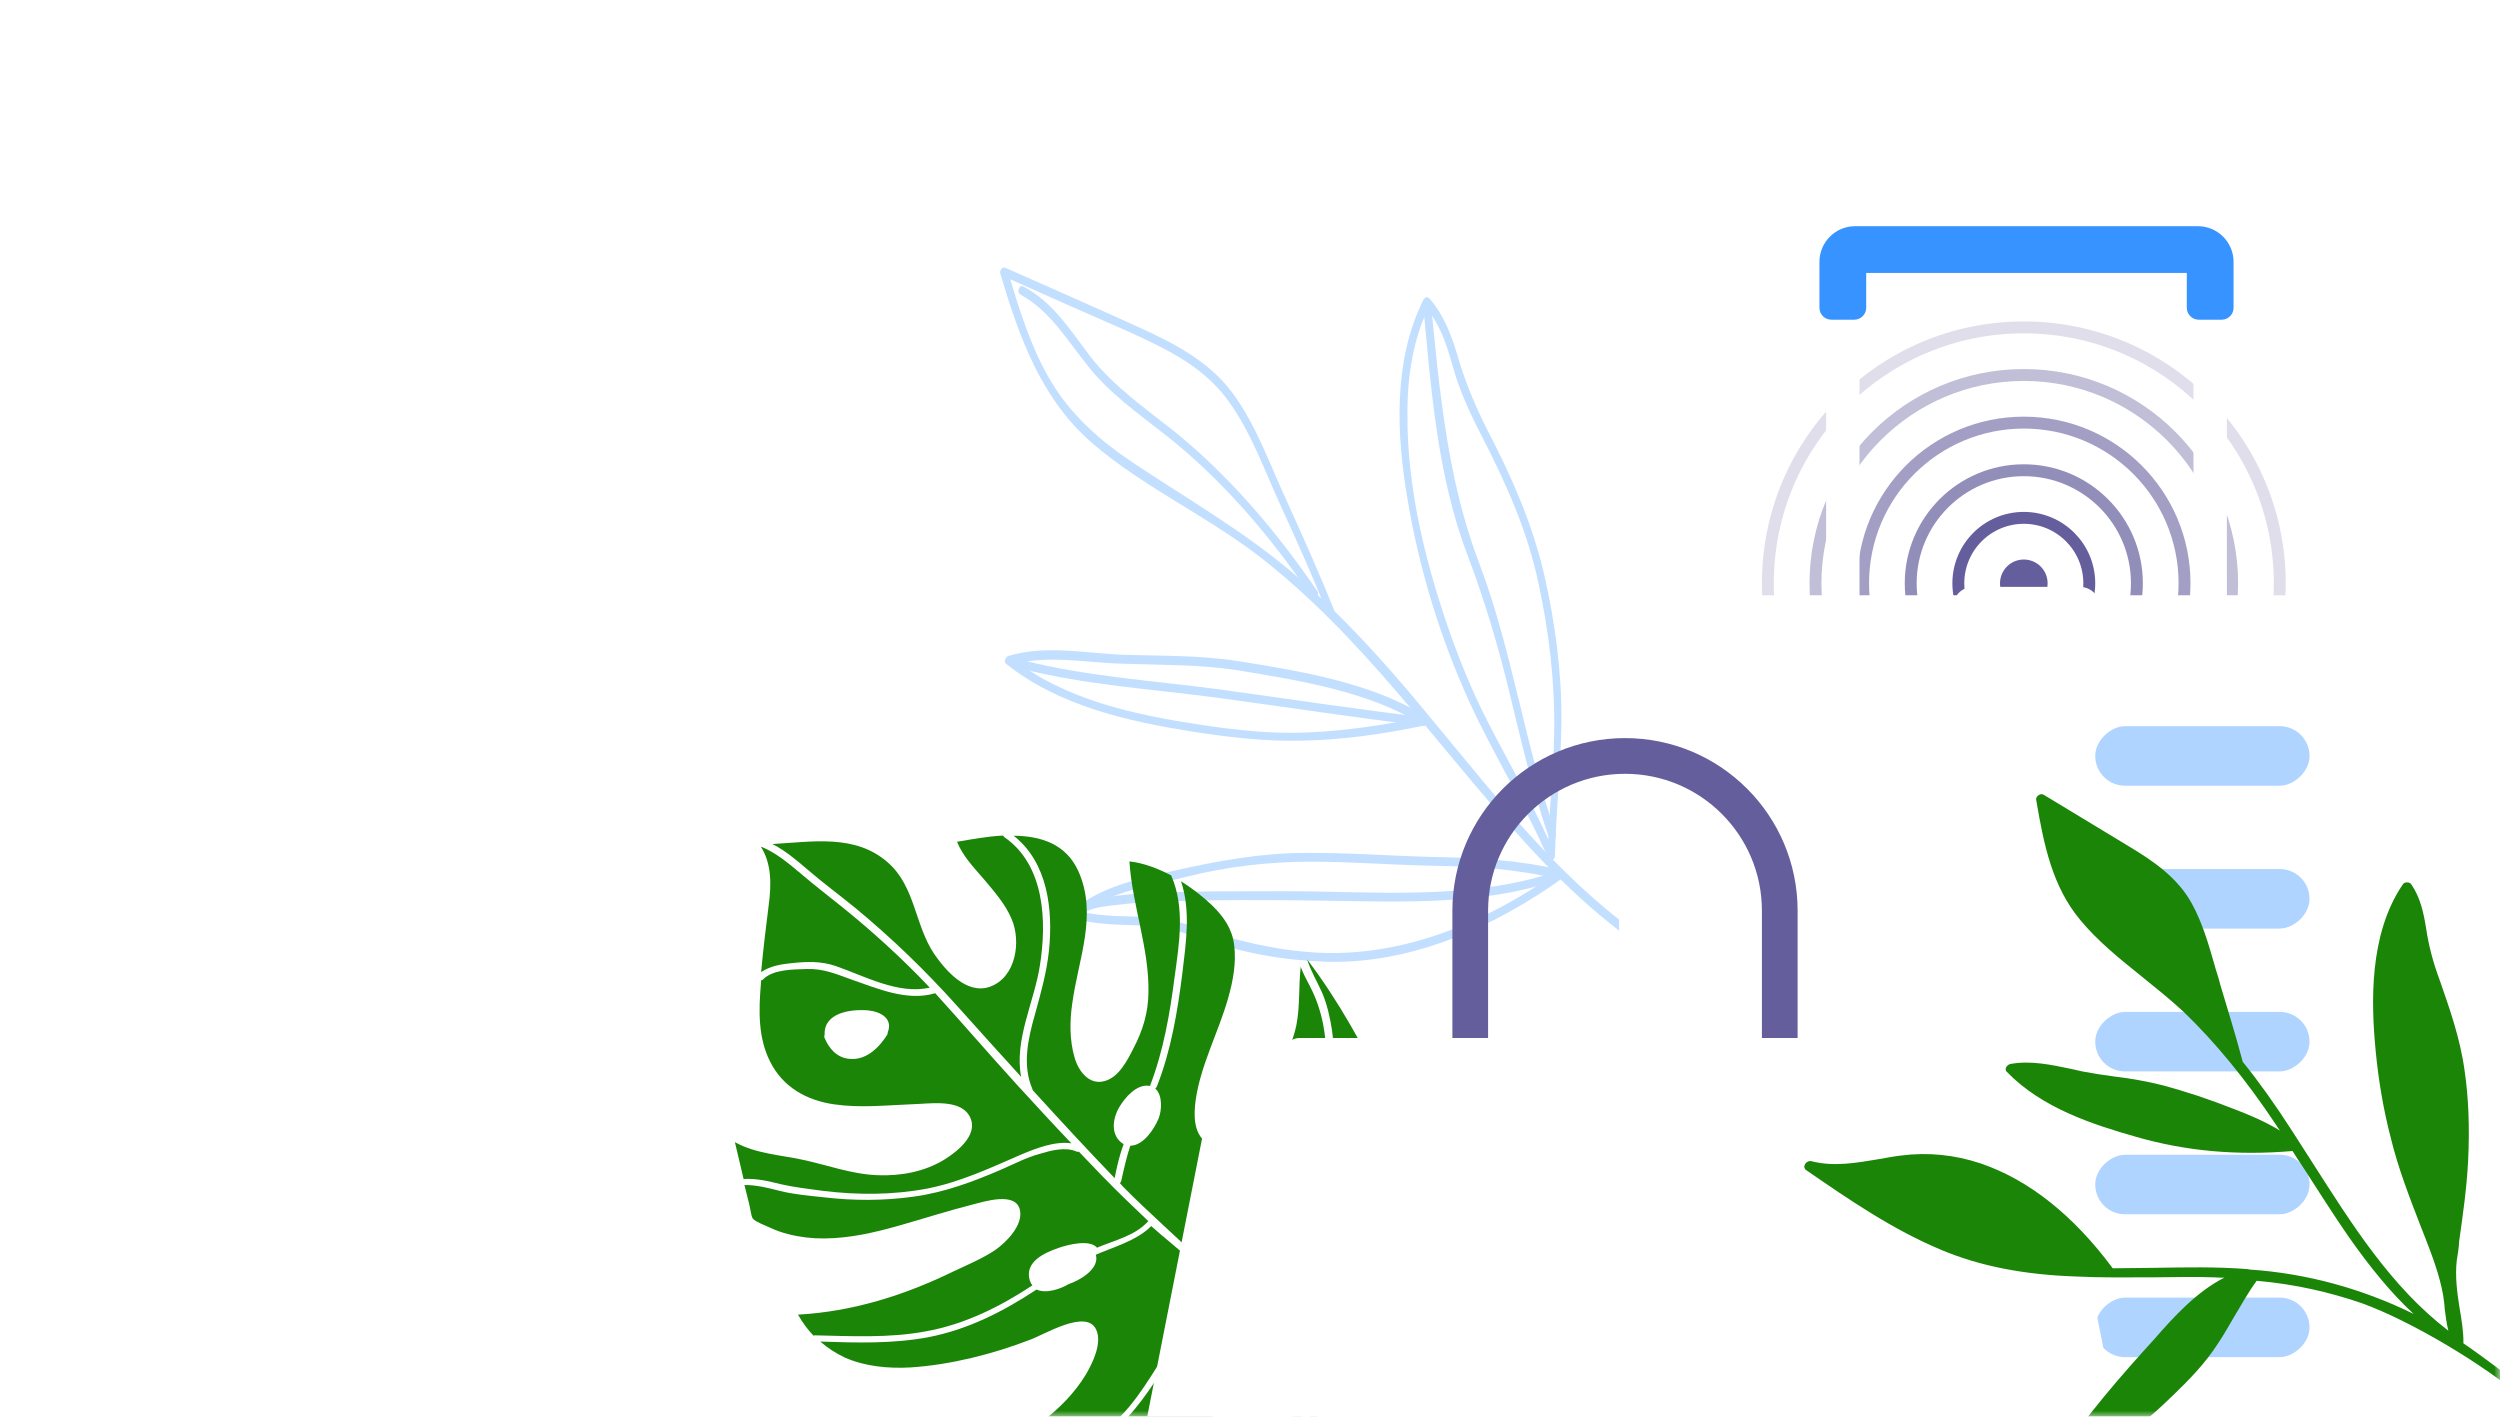 <svg width="210" height="119" viewBox="0 0 210 119" fill="none" xmlns="http://www.w3.org/2000/svg">
<mask id="mask0" mask-type="alpha" maskUnits="userSpaceOnUse" x="0" y="0" width="210" height="119">
<path d="M0 0H193C202.389 0 210 7.611 210 17V119H0V0Z" fill="#C4C4C4"/>
</mask>
<g mask="url(#mask0)">
<circle cx="170" cy="49" r="5.5" stroke="#645E9D"/>
<circle opacity="0.7" cx="170" cy="49" r="9.5" stroke="#645E9D"/>
<circle opacity="0.6" cx="170" cy="49" r="13.5" stroke="#645E9D"/>
<circle opacity="0.4" cx="170" cy="49" r="17.5" stroke="#645E9D"/>
<circle opacity="0.2" cx="170" cy="49" r="21.5" stroke="#645E9D"/>
<circle cx="170" cy="49" r="2" fill="#645E9D"/>
<g opacity="0.3">
<path d="M141.841 81.097C132.591 76.126 126.235 67.568 119.633 59.648C116.245 55.555 112.688 51.612 108.639 48.165C104.454 44.598 99.783 41.943 95.216 38.895C92.427 37.038 89.974 34.883 88.266 32.007C86.557 29.131 85.575 25.852 84.618 22.67C84.45 22.82 84.343 23.005 84.174 23.154C87.728 24.754 91.331 26.341 94.872 27.892C97.96 29.305 101.06 30.766 103.121 33.6C105.082 36.252 106.224 39.54 107.592 42.507C108.986 45.572 110.38 48.636 111.579 51.753C111.745 52.177 112.237 51.681 112.085 51.305C110.81 48.104 109.403 44.991 107.996 41.878C106.628 38.911 105.499 35.671 103.539 33.019C101.578 30.367 98.672 28.854 95.708 27.512C91.969 25.805 88.195 24.16 84.469 22.502C84.173 22.373 83.96 22.742 84.025 22.985C85.629 28.39 87.499 33.618 91.882 37.34C96.068 40.907 101.234 43.273 105.684 46.665C114.55 53.509 120.71 62.693 128.219 70.891C132.123 75.158 136.449 79.052 141.56 81.797C141.916 81.962 142.149 81.275 141.841 81.097Z" fill="#3693FF"/>
<path d="M85.69 24.727C88.19 26.089 89.636 28.566 91.356 30.71C93.177 33.035 95.61 34.727 97.923 36.555C102.672 40.283 106.781 45.121 110.148 50.105C110.411 50.503 110.89 49.958 110.653 49.657C107.299 44.721 103.265 39.968 98.613 36.214C96.163 34.266 93.607 32.503 91.637 30.009C89.952 27.804 88.472 25.388 85.984 24.075C85.614 23.862 85.382 24.549 85.69 24.727Z" fill="#3693FF"/>
<path d="M130.564 71.669C128.961 67.827 126.801 64.239 124.92 60.523C123.608 57.958 122.525 55.279 121.589 52.561C119.65 46.881 118.181 40.816 118.226 34.761C118.209 31.588 118.704 28.382 120.134 25.551C119.988 25.59 119.793 25.642 119.648 25.681C121.141 27.365 121.652 29.468 122.26 31.545C122.84 33.317 123.587 34.94 124.445 36.585C126.514 40.615 128.301 44.563 129.243 49.051C130.117 53.088 130.627 57.327 130.551 61.515C130.5 65.018 130.07 68.467 130.019 71.971C129.991 72.448 130.636 72.327 130.616 71.863C130.712 68.139 131.112 64.386 131.16 60.675C131.2 56.549 130.641 52.323 129.719 48.299C128.719 43.983 126.993 40.069 124.95 36.137C123.952 34.165 123.114 32.202 122.479 30.028C121.949 28.242 121.321 26.483 120.052 25.052C119.903 24.884 119.673 24.998 119.566 25.182C116.992 30.352 117.304 36.571 118.251 42.047C119.227 47.828 120.958 53.511 123.379 58.853C125.42 63.358 128.115 67.585 130.071 72.165C130.224 72.541 130.716 72.045 130.564 71.669Z" fill="#3693FF"/>
<path d="M119.534 25.451C120.191 32.568 120.731 40.028 123.309 46.734C124.74 50.518 125.866 54.332 126.811 58.246C127.794 62.306 128.729 66.379 130.089 70.286C130.268 70.759 130.799 70.408 130.694 70.019C128.067 62.545 127.043 54.641 124.221 47.219C121.577 40.27 120.914 32.739 120.179 25.331C120.062 24.893 119.465 25.001 119.534 25.451Z" fill="#3693FF"/>
<path d="M119.631 60.222C116.42 60.874 113.169 61.38 109.925 61.52C106.84 61.669 103.832 61.33 100.846 60.879C95.365 60.056 89.4 58.79 84.958 55.239C84.913 55.46 84.819 55.693 84.774 55.914C87.846 54.935 91.117 55.673 94.316 55.753C97.576 55.869 100.736 55.804 103.942 56.299C109.119 57.152 114.993 58.078 119.495 60.883C119.865 61.096 120.098 60.409 119.777 60.183C115.213 57.342 109.277 56.38 104.052 55.541C100.736 55.023 97.527 55.101 94.218 54.998C91.054 54.856 87.796 54.166 84.712 55.097C84.469 55.162 84.268 55.581 84.528 55.772C88.969 59.322 94.837 60.614 100.332 61.486C103.317 61.936 106.277 62.289 109.278 62.214C112.755 62.168 116.213 61.658 119.667 60.941C120.02 60.899 120.02 60.117 119.631 60.222Z" fill="#3693FF"/>
<path d="M85.779 56.166C91.148 57.54 96.707 57.873 102.163 58.599C107.998 59.38 113.761 60.284 119.57 60.967C119.949 61.022 120.107 60.25 119.692 60.257C113.884 59.574 108.071 58.683 102.285 57.889C96.829 57.163 91.27 56.83 85.902 55.456C85.509 55.352 85.387 56.062 85.779 56.166Z" fill="#3693FF"/>
<path d="M131.21 73.111C127.693 72.23 124.053 72.059 120.439 71.986C116.874 71.899 113.256 71.618 109.668 71.642C105.922 71.656 102.344 72.302 98.709 73.12C95.718 73.817 92.543 74.408 90.124 76.462C89.907 76.625 89.914 77.04 90.196 77.12C91.963 77.689 93.83 77.657 95.674 77.736C97.567 77.802 99.308 78.273 101.088 78.89C104.428 80.078 107.978 80.69 111.494 80.79C118.625 80.963 125.505 77.869 131.234 73.781C131.535 73.544 131.317 72.926 130.919 73.189C125.057 77.364 118.005 80.399 110.664 80.022C107.121 79.826 103.775 79.003 100.4 77.876C98.792 77.317 97.213 77.063 95.527 76.994C93.745 76.951 91.975 76.956 90.27 76.423C90.273 76.631 90.338 76.874 90.342 77.081C92.893 74.939 96.412 74.465 99.536 73.68C103 72.804 106.483 72.391 110.022 72.381C113.562 72.37 117.082 72.677 120.586 72.728C124.041 72.792 127.535 73.001 130.942 73.859C131.432 73.937 131.603 73.214 131.21 73.111Z" fill="#3693FF"/>
<path d="M90.646 77.052C91.303 76.198 92.998 76.109 94.009 75.994C95.471 75.811 96.959 75.725 98.41 75.701C102.131 75.589 105.829 75.588 109.54 75.635C116.742 75.685 124.294 76.266 131.185 73.794C131.512 73.655 131.427 72.948 131.003 73.114C123.529 75.742 115.263 74.831 107.562 74.863C104.023 74.874 100.471 74.836 96.971 74.992C95.532 75.065 94.044 75.151 92.657 75.419C91.818 75.592 90.784 75.817 90.199 76.546C89.985 76.916 90.384 77.434 90.646 77.052Z" fill="#3693FF"/>
</g>
<g filter="url(#filter0_d)">
<path d="M88.112 79.874C87.912 81.725 87.419 83.461 86.922 85.264C86.349 87.262 85.862 89.497 86.719 91.472C86.717 91.506 86.749 91.541 86.747 91.574C89.007 94.058 91.3 96.543 93.631 98.965C93.815 98.01 94.033 97.057 94.384 96.112C93.257 95.419 93.434 93.998 94.02 92.999C94.496 92.193 95.455 91.081 96.479 91.203C96.512 91.205 96.579 91.208 96.61 91.243C96.612 91.21 96.612 91.21 96.614 91.177C97.737 88.244 98.27 85.147 98.671 82.042C99.056 79.236 99.55 76.269 98.398 73.579L98.4 73.546C97.268 72.952 96.062 72.488 94.872 72.357C95.104 76.061 96.54 79.632 96.47 83.386C96.445 85.081 95.999 86.554 95.22 88.041C94.698 89.078 93.991 90.469 92.809 90.805C91.457 91.197 90.562 89.918 90.256 88.804C89.836 87.351 89.856 85.755 90.068 84.303C90.569 80.572 92.235 76.837 90.572 73.155C89.531 70.87 87.404 70.223 85.144 70.2C88.015 72.451 88.467 76.4 88.112 79.874Z" fill="#1B8508"/>
<path d="M71.844 76.265C74.9 78.792 77.713 81.506 80.379 84.477C82.167 86.47 83.955 88.462 85.776 90.457C85.179 87.365 86.884 84.131 87.346 81.129C87.945 77.436 87.771 72.671 84.372 70.325C84.308 70.288 84.278 70.22 84.28 70.187C82.946 70.248 81.602 70.507 80.393 70.708C80.861 71.897 81.806 72.88 82.62 73.822C83.494 74.867 84.435 75.916 84.966 77.175C85.795 79.05 85.363 82.119 83.126 82.896C81.194 83.557 79.441 81.533 78.485 80.15C76.822 77.699 76.898 74.444 74.547 72.42C71.815 70.044 68.22 70.714 64.884 70.899C65.984 71.458 66.969 72.309 67.891 73.091C69.162 74.191 70.538 75.197 71.844 76.265Z" fill="#1B8508"/>
<path d="M99.319 81.745C98.911 84.982 98.369 88.245 97.174 91.274C97.137 91.338 97.1 91.403 97.032 91.432C97.668 91.966 97.598 93.259 97.328 93.943C96.947 94.854 96.04 96.235 94.942 96.242C94.623 97.222 94.403 98.208 94.184 99.194C94.18 99.26 94.11 99.323 94.073 99.388C94.167 99.493 94.261 99.597 94.356 99.702C96.531 101.916 98.916 103.941 101.124 106.156C101.659 106.717 102.194 107.278 102.696 107.837C102.701 106.507 103.464 105.318 104.386 104.27C104.987 103.604 105.618 103.006 106.218 102.374C107.171 101.361 107.996 100.242 108.628 99.012C109.777 96.846 110.575 94.394 111.071 91.993C111.479 89.986 111.522 87.96 111.131 85.976C110.893 84.832 110.549 83.816 110.006 82.789C109.734 82.275 109.463 81.762 109.26 81.219C109.072 82.838 109.214 84.509 108.894 86.121C108.448 88.226 107.319 90.027 106.19 91.829C105.426 93.051 104.91 94.586 103.922 95.63C103.216 96.391 102.207 96.602 101.31 95.955C100.222 95.164 100.275 93.57 100.44 92.382C100.865 89.445 102.342 86.731 103.163 83.849C103.574 82.407 103.856 80.892 103.671 79.386C103.511 78.047 102.802 77.01 101.823 76.059C101.096 75.355 100.17 74.639 99.206 74.022C100.034 76.528 99.625 79.167 99.319 81.745Z" fill="#1B8508"/>
<path d="M66.537 80.9C67.775 80.768 68.974 80.733 70.15 81.129C72.567 81.959 75.472 83.579 78.1 82.957C75.803 80.537 73.332 78.275 70.718 76.171C69.571 75.244 68.389 74.349 67.277 73.39C66.258 72.537 65.178 71.614 63.908 71.112C64.827 72.559 64.798 74.32 64.574 76.004C64.339 77.888 64.104 79.771 63.935 81.657C64.695 81.133 65.668 80.986 66.537 80.9Z" fill="#1B8508"/>
<path d="M103.149 109.292C103.116 109.29 103.116 109.29 103.081 109.321C101.644 109.443 100.89 110.467 100.068 111.52C99.173 112.702 98.408 113.924 97.61 115.145C96.158 117.395 94.643 119.574 92.366 121.081C90.436 122.34 88.158 123.248 85.88 123.557C83.502 123.86 81.095 123.464 78.721 123.701C81.649 125.523 85.031 126.338 88.501 126.127C91.837 125.941 95.644 125.05 98.347 123.034C99.908 121.855 101.158 120.26 102.116 118.549C102.594 117.71 103.009 116.801 103.356 115.922C103.545 115.5 103.703 115.043 103.86 114.586C103.978 114.259 104.036 113.797 104.249 113.542C104.535 113.192 105.01 113.018 105.432 113.207C106.018 113.438 106.299 114.385 106.604 114.9C107.539 116.681 108.405 118.49 109.204 120.33C110.032 122.237 110.793 124.141 111.553 126.078C112.17 127.575 112.917 129.145 113.326 130.797C113.533 130.675 113.74 130.52 113.913 130.396C112.063 124.642 109.81 118.965 106.527 113.865C105.517 112.247 104.369 110.722 103.149 109.292Z" fill="#1B8508"/>
<path d="M111.04 83.345C111.484 84.366 111.723 85.477 111.896 86.584C112.474 90.64 111.235 95.096 109.409 98.722C108.402 100.73 106.988 102.283 105.437 103.895C104.203 105.192 102.886 106.784 103.449 108.677C108.669 114.847 111.925 122.274 114.434 129.993C114.677 129.807 114.92 129.62 115.163 129.434C114.261 127.057 113.36 124.647 112.321 122.329C111.165 119.738 109.767 117.301 108.267 114.892C107.442 113.55 106.351 112.193 105.765 110.732C105.471 110.017 105.405 108.783 106.47 108.774C107.002 108.77 107.524 108.964 108.056 108.96C108.589 108.955 109.088 108.949 109.624 108.878C110.628 108.766 111.639 108.522 112.595 108.075C114.369 107.24 115.714 105.749 116.605 104.035C117.608 102.093 118.226 99.898 118.111 97.73C117.99 95.661 117.298 93.695 116.433 91.852C114.582 87.96 112.432 84.052 109.793 80.583C110.106 81.564 110.624 82.424 111.04 83.345Z" fill="#1B8508"/>
<path d="M91.17 115.528C90.259 117.009 88.991 118.304 87.603 119.359C85.347 121.1 82.665 122.119 79.985 123.071C81.984 123.013 84 123.255 85.976 122.996C88.623 122.641 91.282 121.454 93.304 119.735C95.534 117.86 96.877 115.172 98.504 112.765C99.591 111.128 100.726 109.194 102.743 108.804C101.771 107.72 100.765 106.635 99.723 105.614C98.775 104.698 97.655 103.872 96.705 102.989C95.473 104.253 93.279 104.833 92.052 105.398C92.387 106.58 90.704 107.554 89.756 107.868C89.102 108.265 87.882 108.698 87.07 108.321C84.276 110.166 81.335 111.669 78.007 112.321C74.982 112.888 71.961 112.791 68.906 112.692C69.51 113.224 70.184 113.66 70.962 114.034C72.684 114.793 74.637 114.965 76.472 114.865C79.843 114.648 83.418 113.744 86.577 112.519C87.697 112.114 91.275 109.913 92.077 111.686C92.615 112.812 91.755 114.562 91.17 115.528Z" fill="#1B8508"/>
<path d="M77.733 111.84C81.025 111.253 83.965 109.783 86.724 107.97C86.629 107.865 86.57 107.729 86.511 107.593C86.001 105.968 87.805 105.201 88.991 104.8C89.668 104.571 91.525 104.072 92.15 104.805C93.614 104.186 95.33 103.813 96.427 102.608C96.427 102.608 96.46 102.61 96.462 102.577C95.165 101.343 93.868 100.108 92.608 98.809C91.947 98.108 91.285 97.441 90.625 96.74C90.556 96.769 90.49 96.766 90.426 96.729C89.484 96.312 88.268 96.645 87.322 96.927C86.208 97.232 85.18 97.775 84.159 98.219C81.774 99.254 79.364 100.154 76.784 100.513C74.236 100.874 71.675 100.869 69.131 100.565C67.907 100.432 66.682 100.332 65.501 100.035C64.517 99.783 63.533 99.53 62.534 99.542C62.671 100.082 62.806 100.654 62.944 101.194C63.027 101.498 63.09 102.167 63.245 102.375C63.496 102.654 64.28 102.929 64.669 103.117C65.156 103.343 65.677 103.537 66.202 103.666C67.186 103.918 68.211 104.04 69.243 104.03C71.405 104.014 73.494 103.528 75.554 102.941C77.615 102.355 79.646 101.7 81.703 101.179C82.681 100.933 85.322 100.078 85.67 101.627C85.967 102.907 84.525 104.358 83.591 105.006C82.487 105.745 81.195 106.274 80 106.841C75.935 108.816 71.604 110.178 67.033 110.429C67.397 111.081 67.831 111.67 68.335 112.196C68.368 112.198 68.403 112.166 68.436 112.168C71.559 112.237 74.676 112.406 77.733 111.84Z" fill="#1B8508"/>
<path d="M69.126 100.032C72.034 100.389 75.028 100.385 77.884 99.841C80.674 99.294 83.2 98.1 85.789 96.977C86.98 96.476 88.612 95.832 89.997 96.04C88.424 94.392 86.885 92.712 85.346 91.032C83.054 88.513 80.833 85.932 78.541 83.413L78.506 83.444C76.208 84.118 73.738 83.053 71.583 82.304C70.278 81.835 69.174 81.343 67.741 81.398C66.641 81.438 64.946 81.413 64.102 82.265C64.065 82.33 63.999 82.326 63.931 82.356C63.925 82.455 63.92 82.555 63.913 82.687C63.728 84.872 63.67 87.164 64.692 89.182C65.772 91.336 67.775 92.442 70.085 92.767C72.263 93.084 74.472 92.838 76.638 92.756C77.97 92.728 80.455 92.297 81.348 93.61C82.395 95.163 80.483 96.689 79.347 97.393C77.661 98.432 75.679 98.791 73.721 98.718C71.497 98.631 69.51 97.858 67.373 97.409C65.499 97.009 63.442 96.897 61.731 95.94C61.946 96.883 62.193 97.861 62.408 98.804C62.437 98.872 62.432 98.971 62.462 99.039C63.53 98.964 64.547 99.219 65.598 99.475C66.748 99.737 67.905 99.866 69.126 100.032ZM71.357 88.944C70.297 88.854 69.64 88.086 69.258 87.168C69.228 87.099 69.234 87 69.27 86.935C69.172 85.067 71.45 84.758 72.874 84.869C73.967 84.961 75.033 85.551 74.57 86.724C74.567 86.79 74.563 86.856 74.526 86.921C73.835 88.014 72.746 89.086 71.357 88.944Z" fill="#1B8508"/>
</g>
<g filter="url(#filter1_d)">
<rect x="153.394" y="22.928" width="2.805" height="31.982" fill="white"/>
</g>
<g filter="url(#filter2_d)">
<rect x="184.253" y="22.928" width="2.805" height="31.982" fill="white"/>
</g>
<g filter="url(#filter3_d)">
<path fill-rule="evenodd" clip-rule="evenodd" d="M176.082 50H192C198.627 50 204 55.373 204 62V130C204 136.627 198.627 142 192 142H148C141.373 142 136 136.627 136 130V62C136 55.373 141.373 50 148 50H164.37C164.676 49.575 165.174 49.299 165.738 49.299H174.715C175.278 49.299 175.777 49.575 176.082 50Z" fill="white"/>
</g>
<g filter="url(#filter4_d)">
<rect x="142" y="57" width="56" height="79" rx="7" fill="white"/>
</g>
<g filter="url(#filter5_d)">
<path fill-rule="evenodd" clip-rule="evenodd" d="M155.833 19C154.176 19 152.833 20.343 152.833 22V22.928H187.62V22C187.62 20.343 186.277 19 184.62 19H155.833ZM152.833 22.928H156.76V25.855C156.76 26.407 156.312 26.855 155.76 26.855H153.833C153.28 26.855 152.833 26.407 152.833 25.855V22.928ZM183.692 25.855V22.928H187.62V25.855C187.62 26.407 187.172 26.855 186.62 26.855H184.692C184.14 26.855 183.692 26.407 183.692 25.855Z" fill="#3693FF"/>
</g>
<g filter="url(#filter6_d)">
<rect x="196" y="83" width="9" height="52" rx="4.5" transform="rotate(90 196 83)" fill="white"/>
</g>
<g filter="url(#filter7_d)">
<rect x="196" y="71" width="9" height="52" rx="4.5" transform="rotate(90 196 71)" fill="white"/>
</g>
<g filter="url(#filter8_d)">
<rect x="196" y="59" width="9" height="52" rx="4.5" transform="rotate(90 196 59)" fill="white"/>
</g>
<g opacity="0.4" filter="url(#filter9_d)">
<rect x="194" y="61" width="5" height="18" rx="2.5" transform="rotate(90 194 61)" fill="#3693FF"/>
</g>
<g opacity="0.4" filter="url(#filter10_d)">
<rect x="194" y="73" width="5" height="18" rx="2.5" transform="rotate(90 194 73)" fill="#3693FF"/>
</g>
<g opacity="0.4" filter="url(#filter11_d)">
<rect x="194" y="85" width="5" height="18" rx="2.5" transform="rotate(90 194 85)" fill="#3693FF"/>
</g>
<g filter="url(#filter12_d)">
<rect x="196" y="95" width="9" height="52" rx="4.5" transform="rotate(90 196 95)" fill="white"/>
</g>
<g opacity="0.4" filter="url(#filter13_d)">
<rect x="194" y="97" width="5" height="18" rx="2.5" transform="rotate(90 194 97)" fill="#3693FF"/>
</g>
<g filter="url(#filter14_d)">
<rect x="196" y="107" width="9" height="52" rx="4.5" transform="rotate(90 196 107)" fill="white"/>
</g>
<g opacity="0.4" filter="url(#filter15_d)">
<rect x="194" y="109" width="5" height="18" rx="2.5" transform="rotate(90 194 109)" fill="#3693FF"/>
</g>
<g filter="url(#filter16_d)">
<path d="M123.5 76.5C123.5 69.32 129.32 63.5 136.5 63.5C143.68 63.5 149.5 69.32 149.5 76.5V94.5H123.5V76.5Z" stroke="#645E9D" stroke-width="3"/>
</g>
<g filter="url(#filter17_d)">
<path fill-rule="evenodd" clip-rule="evenodd" d="M109.179 87.19C108.427 87.19 107.817 87.8 107.817 88.552H165.687C165.687 87.8 165.077 87.19 164.325 87.19H109.179ZM106.481 88.552C104.092 88.552 102.037 90.241 101.575 92.585L95.192 124.956C93.974 131.136 98.704 136.89 105.003 136.89H169.181C175.481 136.89 180.211 131.136 178.992 124.956L172.609 92.585C172.147 90.241 170.092 88.552 167.704 88.552H106.481Z" fill="white"/>
</g>
<g filter="url(#filter18_d)">
<path d="M105.473 108.572C105.648 107.623 106.475 106.934 107.44 106.934H166.426C167.381 106.934 168.203 107.61 168.388 108.547L171.762 125.644C172.494 129.352 169.656 132.805 165.876 132.805H108.215C104.466 132.805 101.635 129.406 102.314 125.718L105.473 108.572Z" fill="white"/>
</g>
<g filter="url(#filter19_d)">
<path d="M173.106 123.312C173.273 123.234 173.483 123.182 173.65 123.104C174.265 122.878 174.853 122.697 175.476 122.357C176.293 121.896 177.303 121.313 178.244 120.747C179.913 119.667 181.374 118.341 182.544 117.197C183.837 115.949 185.21 114.57 186.313 112.848C186.807 112.131 187.239 111.318 187.689 110.574C188.272 109.613 188.863 108.537 189.533 107.628L189.56 107.585C192.793 107.869 195.674 108.538 198.396 109.47C202.562 110.977 208.698 114.664 212 117.5C212.203 117.264 212.297 117.236 212.5 117C211.469 116.137 208.081 113.602 206.928 112.844C206.94 111.836 206.769 110.836 206.598 109.836C206.401 108.582 206.214 107.214 206.369 105.873C206.458 105.33 206.548 104.787 206.568 104.261C206.884 102.063 207.209 99.75 207.323 97.489C207.457 94.703 207.362 92.195 207.021 89.898C206.646 87.162 205.71 84.564 204.947 82.369C204.401 80.903 204.013 79.473 203.791 77.965C203.577 76.64 203.31 75.403 202.552 74.287C202.491 74.191 202.36 74.111 202.176 74.119C201.992 74.127 201.895 74.188 201.816 74.319C198.977 78.515 199.172 84.309 199.559 88.308C199.795 90.78 200.214 93.245 200.844 95.657C201.448 98.114 202.376 100.528 203.287 102.872L203.686 103.89C204.293 105.453 204.918 107.086 205.217 108.761C205.277 109.156 205.337 109.55 205.353 109.919C205.421 110.497 205.506 111.146 205.661 111.778C200.803 108.06 197.537 102.796 194.28 97.717C193.688 96.821 193.122 95.88 192.529 94.984C191.083 92.734 189.724 90.836 188.39 89.191C187.811 86.989 187.119 84.778 186.488 82.663L186.436 82.452C186.315 81.961 186.124 81.487 186.004 80.995C185.502 79.258 185.001 77.52 184.122 75.913C182.904 73.682 180.815 72.297 178.935 71.159C177.318 70.18 175.656 69.174 174.039 68.194L171.678 66.765C171.547 66.685 171.363 66.693 171.24 66.798C171.213 66.842 171.143 66.859 171.117 66.903C171.064 66.99 171.011 67.078 171.045 67.218C171.696 71.077 172.427 74.507 174.747 77.286C176.23 79.08 178.082 80.56 179.89 82.014C181.052 82.956 182.302 83.952 183.411 84.982C186.091 87.561 188.638 90.656 191.173 94.461C191.295 94.655 191.417 94.848 191.521 94.971C190.254 94.204 188.924 93.637 187.611 93.141C185.633 92.362 183.646 91.696 181.694 91.171C180.346 90.833 178.944 90.582 177.604 90.427C176.719 90.31 175.791 90.166 174.932 90.004C174.617 89.933 174.302 89.862 173.987 89.79C172.34 89.451 170.606 89.058 168.861 89.375C168.72 89.41 168.597 89.514 168.491 89.689C168.456 89.847 168.49 89.987 168.578 90.04C171.519 93.076 175.764 94.452 179.485 95.51C183.609 96.692 187.911 97.086 192.575 96.685C192.88 97.168 193.185 97.651 193.533 98.161C194.735 100.024 195.954 101.957 197.227 103.803C199.118 106.501 200.871 108.638 202.748 110.373C198.471 108.26 193.76 106.962 188.994 106.644L188.836 106.609C186.216 106.396 183.552 106.456 180.957 106.498C179.809 106.52 178.617 106.515 177.468 106.536C174.182 102.097 170.434 99.11 166.373 97.727C164.185 96.999 161.933 96.771 159.662 97.068C159.083 97.136 158.408 97.265 157.873 97.359C156.013 97.667 154.057 98.036 152.148 97.538C151.947 97.475 151.657 97.658 151.595 97.86C151.516 97.991 151.567 98.201 151.742 98.307C155.326 100.776 158.997 103.298 163.1 105.006C166.294 106.342 169.972 107.076 174.363 107.225C176.51 107.33 178.736 107.304 180.892 107.295C182.567 107.293 184.337 107.23 186.029 107.299C186.327 107.3 186.598 107.345 186.852 107.319C184.534 108.484 182.57 110.641 181.003 112.441C178.159 115.558 175.201 118.964 172.696 122.706C172.617 122.837 172.625 123.021 172.703 123.188C172.781 123.355 172.939 123.39 173.106 123.312Z" fill="#1B8508"/>
</g>
</g>
<defs>
<filter id="filter0_d" x="55.528" y="63.142" width="69.541" height="73.686" filterUnits="userSpaceOnUse" color-interpolation-filters="sRGB">
<feFlood flood-opacity="0" result="BackgroundImageFix"/>
<feColorMatrix in="SourceAlpha" type="matrix" values="0 0 0 0 0 0 0 0 0 0 0 0 0 0 0 0 0 0 127 0"/>
<feOffset/>
<feGaussianBlur stdDeviation="3"/>
<feColorMatrix type="matrix" values="0 0 0 0 0 0 0 0 0 0 0 0 0 0 0 0 0 0 0.16 0"/>
<feBlend mode="normal" in2="BackgroundImageFix" result="effect1_dropShadow"/>
<feBlend mode="normal" in="SourceGraphic" in2="effect1_dropShadow" result="shape"/>
</filter>
<filter id="filter1_d" x="141.394" y="10.928" width="26.805" height="55.982" filterUnits="userSpaceOnUse" color-interpolation-filters="sRGB">
<feFlood flood-opacity="0" result="BackgroundImageFix"/>
<feColorMatrix in="SourceAlpha" type="matrix" values="0 0 0 0 0 0 0 0 0 0 0 0 0 0 0 0 0 0 127 0"/>
<feOffset/>
<feGaussianBlur stdDeviation="6"/>
<feColorMatrix type="matrix" values="0 0 0 0 0 0 0 0 0 0 0 0 0 0 0 0 0 0 0.06 0"/>
<feBlend mode="normal" in2="BackgroundImageFix" result="effect1_dropShadow"/>
<feBlend mode="normal" in="SourceGraphic" in2="effect1_dropShadow" result="shape"/>
</filter>
<filter id="filter2_d" x="172.253" y="10.928" width="26.805" height="55.982" filterUnits="userSpaceOnUse" color-interpolation-filters="sRGB">
<feFlood flood-opacity="0" result="BackgroundImageFix"/>
<feColorMatrix in="SourceAlpha" type="matrix" values="0 0 0 0 0 0 0 0 0 0 0 0 0 0 0 0 0 0 127 0"/>
<feOffset/>
<feGaussianBlur stdDeviation="6"/>
<feColorMatrix type="matrix" values="0 0 0 0 0 0 0 0 0 0 0 0 0 0 0 0 0 0 0.06 0"/>
<feBlend mode="normal" in2="BackgroundImageFix" result="effect1_dropShadow"/>
<feBlend mode="normal" in="SourceGraphic" in2="effect1_dropShadow" result="shape"/>
</filter>
<filter id="filter3_d" x="124" y="37.299" width="92" height="116.701" filterUnits="userSpaceOnUse" color-interpolation-filters="sRGB">
<feFlood flood-opacity="0" result="BackgroundImageFix"/>
<feColorMatrix in="SourceAlpha" type="matrix" values="0 0 0 0 0 0 0 0 0 0 0 0 0 0 0 0 0 0 127 0"/>
<feOffset/>
<feGaussianBlur stdDeviation="6"/>
<feColorMatrix type="matrix" values="0 0 0 0 0 0 0 0 0 0 0 0 0 0 0 0 0 0 0.06 0"/>
<feBlend mode="normal" in2="BackgroundImageFix" result="effect1_dropShadow"/>
<feBlend mode="normal" in="SourceGraphic" in2="effect1_dropShadow" result="shape"/>
</filter>
<filter id="filter4_d" x="130" y="45" width="80" height="103" filterUnits="userSpaceOnUse" color-interpolation-filters="sRGB">
<feFlood flood-opacity="0" result="BackgroundImageFix"/>
<feColorMatrix in="SourceAlpha" type="matrix" values="0 0 0 0 0 0 0 0 0 0 0 0 0 0 0 0 0 0 127 0"/>
<feOffset/>
<feGaussianBlur stdDeviation="6"/>
<feColorMatrix type="matrix" values="0 0 0 0 0 0 0 0 0 0 0 0 0 0 0 0 0 0 0.06 0"/>
<feBlend mode="normal" in2="BackgroundImageFix" result="effect1_dropShadow"/>
<feBlend mode="normal" in="SourceGraphic" in2="effect1_dropShadow" result="shape"/>
</filter>
<filter id="filter5_d" x="140.833" y="7" width="58.787" height="31.855" filterUnits="userSpaceOnUse" color-interpolation-filters="sRGB">
<feFlood flood-opacity="0" result="BackgroundImageFix"/>
<feColorMatrix in="SourceAlpha" type="matrix" values="0 0 0 0 0 0 0 0 0 0 0 0 0 0 0 0 0 0 127 0"/>
<feOffset/>
<feGaussianBlur stdDeviation="6"/>
<feColorMatrix type="matrix" values="0 0 0 0 0 0 0 0 0 0 0 0 0 0 0 0 0 0 0.06 0"/>
<feBlend mode="normal" in2="BackgroundImageFix" result="effect1_dropShadow"/>
<feBlend mode="normal" in="SourceGraphic" in2="effect1_dropShadow" result="shape"/>
</filter>
<filter id="filter6_d" x="132" y="71" width="76" height="33" filterUnits="userSpaceOnUse" color-interpolation-filters="sRGB">
<feFlood flood-opacity="0" result="BackgroundImageFix"/>
<feColorMatrix in="SourceAlpha" type="matrix" values="0 0 0 0 0 0 0 0 0 0 0 0 0 0 0 0 0 0 127 0"/>
<feOffset/>
<feGaussianBlur stdDeviation="6"/>
<feColorMatrix type="matrix" values="0 0 0 0 0 0 0 0 0 0 0 0 0 0 0 0 0 0 0.06 0"/>
<feBlend mode="normal" in2="BackgroundImageFix" result="effect1_dropShadow"/>
<feBlend mode="normal" in="SourceGraphic" in2="effect1_dropShadow" result="shape"/>
</filter>
<filter id="filter7_d" x="132" y="59" width="76" height="33" filterUnits="userSpaceOnUse" color-interpolation-filters="sRGB">
<feFlood flood-opacity="0" result="BackgroundImageFix"/>
<feColorMatrix in="SourceAlpha" type="matrix" values="0 0 0 0 0 0 0 0 0 0 0 0 0 0 0 0 0 0 127 0"/>
<feOffset/>
<feGaussianBlur stdDeviation="6"/>
<feColorMatrix type="matrix" values="0 0 0 0 0 0 0 0 0 0 0 0 0 0 0 0 0 0 0.06 0"/>
<feBlend mode="normal" in2="BackgroundImageFix" result="effect1_dropShadow"/>
<feBlend mode="normal" in="SourceGraphic" in2="effect1_dropShadow" result="shape"/>
</filter>
<filter id="filter8_d" x="132" y="47" width="76" height="33" filterUnits="userSpaceOnUse" color-interpolation-filters="sRGB">
<feFlood flood-opacity="0" result="BackgroundImageFix"/>
<feColorMatrix in="SourceAlpha" type="matrix" values="0 0 0 0 0 0 0 0 0 0 0 0 0 0 0 0 0 0 127 0"/>
<feOffset/>
<feGaussianBlur stdDeviation="6"/>
<feColorMatrix type="matrix" values="0 0 0 0 0 0 0 0 0 0 0 0 0 0 0 0 0 0 0.06 0"/>
<feBlend mode="normal" in2="BackgroundImageFix" result="effect1_dropShadow"/>
<feBlend mode="normal" in="SourceGraphic" in2="effect1_dropShadow" result="shape"/>
</filter>
<filter id="filter9_d" x="164" y="49" width="42" height="29" filterUnits="userSpaceOnUse" color-interpolation-filters="sRGB">
<feFlood flood-opacity="0" result="BackgroundImageFix"/>
<feColorMatrix in="SourceAlpha" type="matrix" values="0 0 0 0 0 0 0 0 0 0 0 0 0 0 0 0 0 0 127 0"/>
<feOffset/>
<feGaussianBlur stdDeviation="6"/>
<feColorMatrix type="matrix" values="0 0 0 0 0 0 0 0 0 0 0 0 0 0 0 0 0 0 0.06 0"/>
<feBlend mode="normal" in2="BackgroundImageFix" result="effect1_dropShadow"/>
<feBlend mode="normal" in="SourceGraphic" in2="effect1_dropShadow" result="shape"/>
</filter>
<filter id="filter10_d" x="164" y="61" width="42" height="29" filterUnits="userSpaceOnUse" color-interpolation-filters="sRGB">
<feFlood flood-opacity="0" result="BackgroundImageFix"/>
<feColorMatrix in="SourceAlpha" type="matrix" values="0 0 0 0 0 0 0 0 0 0 0 0 0 0 0 0 0 0 127 0"/>
<feOffset/>
<feGaussianBlur stdDeviation="6"/>
<feColorMatrix type="matrix" values="0 0 0 0 0 0 0 0 0 0 0 0 0 0 0 0 0 0 0.06 0"/>
<feBlend mode="normal" in2="BackgroundImageFix" result="effect1_dropShadow"/>
<feBlend mode="normal" in="SourceGraphic" in2="effect1_dropShadow" result="shape"/>
</filter>
<filter id="filter11_d" x="164" y="73" width="42" height="29" filterUnits="userSpaceOnUse" color-interpolation-filters="sRGB">
<feFlood flood-opacity="0" result="BackgroundImageFix"/>
<feColorMatrix in="SourceAlpha" type="matrix" values="0 0 0 0 0 0 0 0 0 0 0 0 0 0 0 0 0 0 127 0"/>
<feOffset/>
<feGaussianBlur stdDeviation="6"/>
<feColorMatrix type="matrix" values="0 0 0 0 0 0 0 0 0 0 0 0 0 0 0 0 0 0 0.06 0"/>
<feBlend mode="normal" in2="BackgroundImageFix" result="effect1_dropShadow"/>
<feBlend mode="normal" in="SourceGraphic" in2="effect1_dropShadow" result="shape"/>
</filter>
<filter id="filter12_d" x="132" y="83" width="76" height="33" filterUnits="userSpaceOnUse" color-interpolation-filters="sRGB">
<feFlood flood-opacity="0" result="BackgroundImageFix"/>
<feColorMatrix in="SourceAlpha" type="matrix" values="0 0 0 0 0 0 0 0 0 0 0 0 0 0 0 0 0 0 127 0"/>
<feOffset/>
<feGaussianBlur stdDeviation="6"/>
<feColorMatrix type="matrix" values="0 0 0 0 0 0 0 0 0 0 0 0 0 0 0 0 0 0 0.06 0"/>
<feBlend mode="normal" in2="BackgroundImageFix" result="effect1_dropShadow"/>
<feBlend mode="normal" in="SourceGraphic" in2="effect1_dropShadow" result="shape"/>
</filter>
<filter id="filter13_d" x="164" y="85" width="42" height="29" filterUnits="userSpaceOnUse" color-interpolation-filters="sRGB">
<feFlood flood-opacity="0" result="BackgroundImageFix"/>
<feColorMatrix in="SourceAlpha" type="matrix" values="0 0 0 0 0 0 0 0 0 0 0 0 0 0 0 0 0 0 127 0"/>
<feOffset/>
<feGaussianBlur stdDeviation="6"/>
<feColorMatrix type="matrix" values="0 0 0 0 0 0 0 0 0 0 0 0 0 0 0 0 0 0 0.06 0"/>
<feBlend mode="normal" in2="BackgroundImageFix" result="effect1_dropShadow"/>
<feBlend mode="normal" in="SourceGraphic" in2="effect1_dropShadow" result="shape"/>
</filter>
<filter id="filter14_d" x="132" y="95" width="76" height="33" filterUnits="userSpaceOnUse" color-interpolation-filters="sRGB">
<feFlood flood-opacity="0" result="BackgroundImageFix"/>
<feColorMatrix in="SourceAlpha" type="matrix" values="0 0 0 0 0 0 0 0 0 0 0 0 0 0 0 0 0 0 127 0"/>
<feOffset/>
<feGaussianBlur stdDeviation="6"/>
<feColorMatrix type="matrix" values="0 0 0 0 0 0 0 0 0 0 0 0 0 0 0 0 0 0 0.06 0"/>
<feBlend mode="normal" in2="BackgroundImageFix" result="effect1_dropShadow"/>
<feBlend mode="normal" in="SourceGraphic" in2="effect1_dropShadow" result="shape"/>
</filter>
<filter id="filter15_d" x="164" y="97" width="42" height="29" filterUnits="userSpaceOnUse" color-interpolation-filters="sRGB">
<feFlood flood-opacity="0" result="BackgroundImageFix"/>
<feColorMatrix in="SourceAlpha" type="matrix" values="0 0 0 0 0 0 0 0 0 0 0 0 0 0 0 0 0 0 127 0"/>
<feOffset/>
<feGaussianBlur stdDeviation="6"/>
<feColorMatrix type="matrix" values="0 0 0 0 0 0 0 0 0 0 0 0 0 0 0 0 0 0 0.06 0"/>
<feBlend mode="normal" in2="BackgroundImageFix" result="effect1_dropShadow"/>
<feBlend mode="normal" in="SourceGraphic" in2="effect1_dropShadow" result="shape"/>
</filter>
<filter id="filter16_d" x="110" y="50" width="53" height="58" filterUnits="userSpaceOnUse" color-interpolation-filters="sRGB">
<feFlood flood-opacity="0" result="BackgroundImageFix"/>
<feColorMatrix in="SourceAlpha" type="matrix" values="0 0 0 0 0 0 0 0 0 0 0 0 0 0 0 0 0 0 127 0"/>
<feOffset/>
<feGaussianBlur stdDeviation="6"/>
<feColorMatrix type="matrix" values="0 0 0 0 0 0 0 0 0 0 0 0 0 0 0 0 0 0 0.06 0"/>
<feBlend mode="normal" in2="BackgroundImageFix" result="effect1_dropShadow"/>
<feBlend mode="normal" in="SourceGraphic" in2="effect1_dropShadow" result="shape"/>
</filter>
<filter id="filter17_d" x="83" y="75.19" width="108.185" height="73.7" filterUnits="userSpaceOnUse" color-interpolation-filters="sRGB">
<feFlood flood-opacity="0" result="BackgroundImageFix"/>
<feColorMatrix in="SourceAlpha" type="matrix" values="0 0 0 0 0 0 0 0 0 0 0 0 0 0 0 0 0 0 127 0"/>
<feOffset/>
<feGaussianBlur stdDeviation="6"/>
<feColorMatrix type="matrix" values="0 0 0 0 0 0 0 0 0 0 0 0 0 0 0 0 0 0 0.06 0"/>
<feBlend mode="normal" in2="BackgroundImageFix" result="effect1_dropShadow"/>
<feBlend mode="normal" in="SourceGraphic" in2="effect1_dropShadow" result="shape"/>
</filter>
<filter id="filter18_d" x="90.213" y="94.934" width="93.665" height="49.871" filterUnits="userSpaceOnUse" color-interpolation-filters="sRGB">
<feFlood flood-opacity="0" result="BackgroundImageFix"/>
<feColorMatrix in="SourceAlpha" type="matrix" values="0 0 0 0 0 0 0 0 0 0 0 0 0 0 0 0 0 0 127 0"/>
<feOffset/>
<feGaussianBlur stdDeviation="6"/>
<feColorMatrix type="matrix" values="0 0 0 0 0 0 0 0 0 0 0 0 0 0 0 0 0 0 0.06 0"/>
<feBlend mode="normal" in2="BackgroundImageFix" result="effect1_dropShadow"/>
<feBlend mode="normal" in="SourceGraphic" in2="effect1_dropShadow" result="shape"/>
</filter>
<filter id="filter19_d" x="134" y="46" width="106.773" height="105.206" filterUnits="userSpaceOnUse" color-interpolation-filters="sRGB">
<feFlood flood-opacity="0" result="BackgroundImageFix"/>
<feColorMatrix in="SourceAlpha" type="matrix" values="0 0 0 0 0 0 0 0 0 0 0 0 0 0 0 0 0 0 127 0"/>
<feOffset/>
<feGaussianBlur stdDeviation="6"/>
<feColorMatrix type="matrix" values="0 0 0 0 0 0 0 0 0 0 0 0 0 0 0 0 0 0 0.15 0"/>
<feBlend mode="normal" in2="BackgroundImageFix" result="effect1_dropShadow"/>
<feBlend mode="normal" in="SourceGraphic" in2="effect1_dropShadow" result="shape"/>
</filter>
</defs>
</svg>
